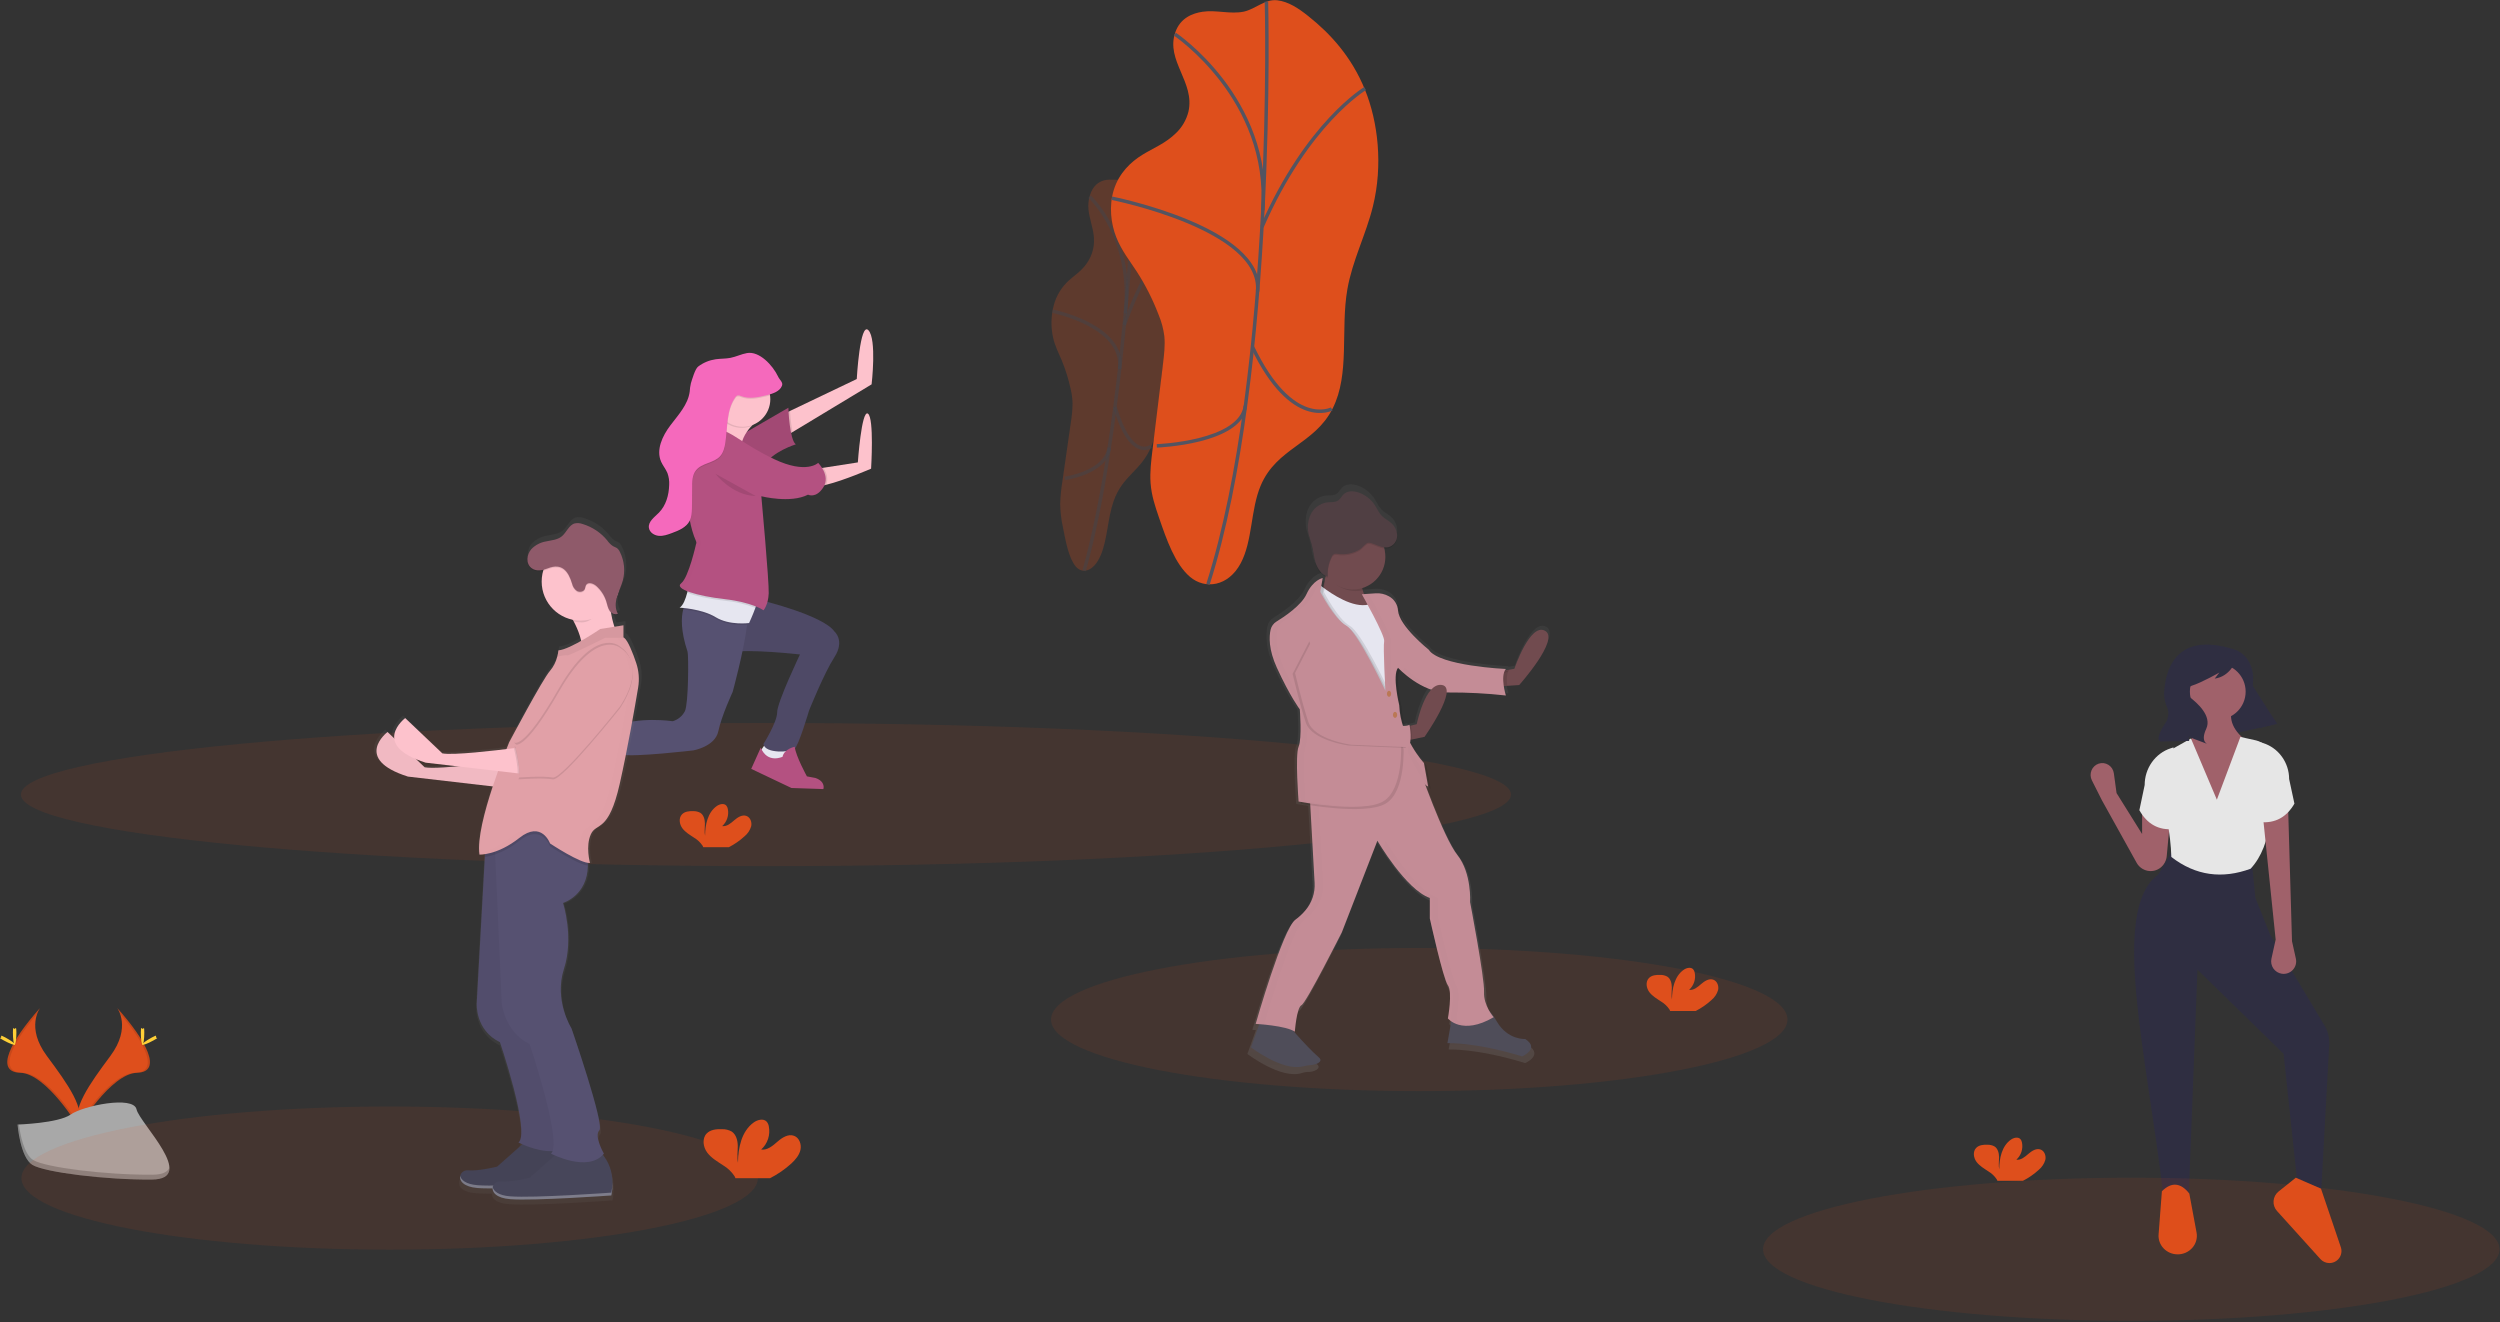 <svg width="1435" height="759" viewBox="0 0 1435 759" fill="none" xmlns="http://www.w3.org/2000/svg">
<rect x="0" y="0" width="1435" height="759" fill="#333333" stroke="none"/>
<path d="M1307 415.488L1264.82 425L1247 391.877L1283.07 378L1307 415.488Z" fill="#2F2E41"/>
<path d="M1206.47 459.304L1200.74 447.925C1200.29 447.046 1200.04 446.08 1200.01 445.093C1199.97 444.107 1200.14 443.123 1200.51 442.211C1200.88 441.299 1201.44 440.479 1202.16 439.809C1202.87 439.139 1203.72 438.635 1204.64 438.331V438.331C1205.57 438.025 1206.56 437.929 1207.53 438.052C1208.5 438.174 1209.44 438.512 1210.27 439.04C1211.1 439.568 1211.8 440.275 1212.34 441.11C1212.87 441.946 1213.21 442.889 1213.35 443.875L1214.91 455.241L1229.57 478.714V464.721L1246 466.526L1243.7 491.465C1243.58 492.715 1243.22 493.93 1242.64 495.037C1242.06 496.143 1241.26 497.12 1240.3 497.91V497.91C1239.25 498.769 1238.03 499.386 1236.73 499.718C1235.42 500.05 1234.06 500.089 1232.74 499.833C1231.42 499.576 1230.17 499.03 1229.07 498.232C1227.98 497.434 1227.07 496.404 1226.41 495.213L1206.47 459.304Z" fill="#A0616A"/>
<path d="M1332.35 684.105L1319.32 685L1310.78 604.9L1261.34 556.571L1256.39 685H1241.56C1232.51 606.145 1210.82 522.217 1238.86 501.977L1246.5 489L1292.8 497.502L1294.6 515.402L1302.91 536.194L1334.22 588.571C1336.23 591.923 1337.18 595.792 1336.97 599.686L1332.35 684.105Z" fill="#2F2E41"/>
<path d="M1250 720C1248.49 720 1246.99 719.698 1245.6 719.114C1244.22 718.53 1242.97 717.676 1241.94 716.604C1240.91 715.533 1240.12 714.268 1239.62 712.889C1239.12 711.51 1238.92 710.045 1239.03 708.587L1240.93 683.777C1246.57 678.198 1251.8 678.928 1256.67 685.119L1260.83 707.495C1261.11 709.025 1261.04 710.597 1260.63 712.1C1260.22 713.602 1259.47 714.999 1258.44 716.191C1257.4 717.384 1256.11 718.343 1254.66 719.001C1253.2 719.659 1251.61 720 1250 720V720Z" fill="#DE4F1C"/>
<path d="M1337.08 725C1336.11 725 1335.14 724.797 1334.26 724.403C1333.37 724.009 1332.58 723.434 1331.93 722.715L1306.99 695.096C1306.28 694.316 1305.75 693.401 1305.41 692.408C1305.07 691.414 1304.94 690.363 1305.03 689.318C1305.11 688.273 1305.41 687.256 1305.9 686.329C1306.39 685.403 1307.07 684.586 1307.89 683.928L1317.79 676L1332.25 682.294L1343.64 715.916C1343.99 716.952 1344.09 718.056 1343.92 719.137C1343.76 720.217 1343.34 721.244 1342.7 722.132C1342.06 723.019 1341.21 723.742 1340.24 724.241C1339.26 724.74 1338.18 725 1337.08 725V725Z" fill="#DE4F1C"/>
<path d="M1273 413C1281.84 413 1289 405.837 1289 397C1289 388.163 1281.84 381 1273 381C1264.16 381 1257 388.163 1257 397C1257 405.837 1264.16 413 1273 413Z" fill="#A0616A"/>
<path d="M1282.38 467H1261.72L1257 425.468C1262.03 418.305 1263.67 410.822 1261.72 403H1282.38C1279.2 410.024 1279.74 417.057 1288 424.106L1282.38 467Z" fill="#A0616A"/>
<path d="M1291.85 498.654C1275.62 504.609 1260.4 502.768 1246.35 491.899C1246.01 478.886 1242.83 462.739 1238.38 445.191C1237.71 442.56 1237.93 439.783 1239 437.288C1240.07 434.793 1241.93 432.719 1244.3 431.388L1257.61 423.901L1272.48 459.026L1285.99 423L1294.98 424.996C1297.1 425.47 1299.02 426.607 1300.45 428.243C1301.88 429.879 1302.75 431.928 1302.94 434.092C1305.29 460.811 1304.59 484.902 1291.85 498.654Z" fill="#E6E6E6"/>
<path d="M1248 475.87C1238.93 476.78 1232.41 472.894 1228 465.054L1231.04 450.608C1231.04 445.909 1232.49 441.332 1235.17 437.542C1237.85 433.751 1241.62 430.945 1245.95 429.53L1247.57 429L1248 475.87Z" fill="#E6E6E6"/>
<path d="M1315.61 540.26L1317.83 550.255C1318.08 551.394 1318.05 552.577 1317.75 553.702C1317.44 554.828 1316.87 555.862 1316.07 556.715C1315.28 557.568 1314.28 558.215 1313.18 558.599C1312.08 558.983 1310.91 559.094 1309.75 558.92V558.92C1308.78 558.774 1307.85 558.429 1307.01 557.907C1306.18 557.384 1305.46 556.695 1304.9 555.883C1304.34 555.071 1303.96 554.152 1303.77 553.185C1303.58 552.217 1303.59 551.222 1303.81 550.259L1306.23 539.313L1299 469.289L1313.36 463L1315.61 540.26Z" fill="#A0616A"/>
<path d="M1297 471.873C1306.07 472.763 1312.59 468.96 1317 461.287L1313.96 447.149C1313.96 442.549 1312.51 438.07 1309.83 434.36C1307.15 430.65 1303.38 427.903 1299.05 426.518L1297.43 426L1297 471.873Z" fill="#E6E6E6"/>
<path d="M1281.52 372.496C1281.52 372.496 1290.85 374.234 1293.01 385.758C1293.34 387.701 1293.4 389.682 1293.19 391.642C1292.97 393.86 1293.29 398.545 1298.15 404.061C1301.32 407.639 1304.28 411.4 1307 415.324V415.324L1297.25 417.894L1292.9 401.898C1290.79 394.143 1287.54 386.738 1283.25 379.922L1283.16 379.779C1283.16 379.779 1279.92 388.347 1271.24 389.522L1273.92 386.033C1273.92 386.033 1263.78 391.841 1258.03 393.615C1257.38 393.818 1256.79 394.194 1256.33 394.702C1255.88 395.211 1255.57 395.834 1255.44 396.503C1255.32 397.172 1255.38 397.862 1255.62 398.499C1255.86 399.136 1256.27 399.696 1256.81 400.118C1256.85 400.15 1256.9 400.182 1256.94 400.214C1261.16 403.394 1269.79 410.981 1266.38 418.322C1262.97 425.662 1266.95 427 1266.95 427L1259.62 424.239L1256.27 422.817L1256.61 425.273L1240.24 425.613C1240.24 425.613 1235.82 425.586 1243.67 413.891C1243.67 413.891 1245.57 409.506 1244.01 406.156C1242.76 403.619 1242.14 400.824 1242.2 398.002C1242.69 386.212 1247.71 362.225 1281.52 372.496Z" fill="#2F2E41"/>
<g clip-path="url(#clip0)">
<path opacity="0.1" d="M814.66 626.3C931.391 626.3 1026.02 607.908 1026.02 585.22C1026.02 562.532 931.391 544.14 814.66 544.14C697.929 544.14 603.3 562.532 603.3 585.22C603.3 607.908 697.929 626.3 814.66 626.3Z" fill="#DE4F1C"/>
<g opacity="0.5">
<path opacity="0.5" d="M633.62 103.56C630.77 104.37 627.28 106.48 625.56 112.25C622.19 123.56 630.02 131.25 627.44 143.04C626.724 146.168 625.361 149.111 623.44 151.68C620.29 155.95 616.87 157.97 613.55 160.96C609.339 164.78 606.321 169.735 604.86 175.23C603.259 181.295 603.125 187.653 604.47 193.78C605.65 198.9 607.66 202.63 609.42 206.78C611.608 212.073 613.318 217.552 614.53 223.15C615.195 225.876 615.57 228.665 615.65 231.47C615.6 235.197 615.266 238.914 614.65 242.59L609.86 276.01C609.132 280.38 608.695 284.793 608.55 289.22C608.613 293.657 609.125 298.076 610.08 302.41C611.76 311.25 613.57 320.41 617.42 325.09C621.27 329.77 627.83 328.09 631.86 318.62C635.69 309.56 635.78 297.47 639.16 287.79C644.49 272.54 655.08 270.49 660.96 255.94C666.6 241.94 664.87 224.86 667.73 208.94C669.73 197.53 674.14 187.13 676.73 175.86C680.45 159.63 680.08 142.78 677.11 130.3C674.851 120.046 669.965 110.555 662.93 102.76C660.44 100.01 657.77 97.56 654.64 97.31C651.31 97.05 648.4 101.24 645.11 102.5C641.31 103.99 637.49 102.46 633.62 103.56Z" fill="#DE4F1C"/>
<path opacity="0.5" d="M651.65 98.16C651.65 98.16 646.01 242.5 622.29 327.61" stroke="#535461" stroke-width="2" stroke-miterlimit="10"/>
<path opacity="0.5" d="M625.42 112.93C625.42 112.93 650.77 136.01 645.96 179.93" stroke="#535461" stroke-width="2" stroke-miterlimit="10"/>
<path opacity="0.5" d="M604.15 178.61C604.15 178.61 645.76 186.98 642.67 211.87" stroke="#535461" stroke-width="2" stroke-miterlimit="10"/>
<path opacity="0.5" d="M677.18 130C677.18 130 660.34 144.74 645.34 186.49" stroke="#535461" stroke-width="2" stroke-miterlimit="10"/>
<path opacity="0.5" d="M660.73 256.18C660.73 256.18 649.24 265.18 640.02 233.67" stroke="#535461" stroke-width="2" stroke-miterlimit="10"/>
<path opacity="0.5" d="M611.15 274.59C611.15 274.59 634.58 271.53 636.74 256.86" stroke="#535461" stroke-width="2" stroke-miterlimit="10"/>
</g>
<path d="M690.26 6.75C684.46 7.61 677.48 10.3 674.61 18.59C668.98 34.85 686.09 47.16 682.15 64.15C680.974 68.826 678.499 73.073 675.01 76.4C669.01 82.31 662.15 84.89 655.65 88.9C649.15 92.91 642.4 99.22 639.35 108.9C636.42 118.21 637.69 128.49 640.74 136.17C643.79 143.85 648.4 149.58 652.52 155.9C657.527 163.679 661.712 171.957 665.01 180.6C666.673 184.54 667.79 188.688 668.33 192.93C668.86 198.13 668.19 203.72 667.52 209.19L661.57 257.93C660.78 264.41 659.98 270.99 660.43 277.23C660.94 284.42 663.07 290.7 665.17 296.83C669.69 310.05 674.53 323.83 683.06 331.11C691.59 338.39 704.97 336.83 712.18 323.29C719.04 310.4 717.78 292.61 723.63 278.76C732.85 256.93 754.53 255.16 764.96 234.44C774.96 214.56 769.37 189.13 773.39 166.03C776.27 149.48 784.07 134.68 788.07 118.39C793.84 94.92 791.07 70.07 783.45 51.39C775.83 32.71 763.78 19.39 750.85 9.16C745.37 4.81 739.56 0.88 733.05 0.16C726.13 -0.61 720.6 5.21 713.95 6.68C706.21 8.29 698.13 5.58 690.26 6.75Z" fill="#DE4F1C"/>
<path d="M726.94 0.93C726.94 0.93 732.4 212.82 693.38 335.35" stroke="#535461" stroke-width="2" stroke-miterlimit="10"/>
<path d="M674.39 19.61C674.39 19.61 729.59 56.61 724.86 120.77" stroke="#535461" stroke-width="2" stroke-miterlimit="10"/>
<path d="M638.16 113.78C638.16 113.78 725.28 131.04 721.84 167.32" stroke="#535461" stroke-width="2" stroke-miterlimit="10"/>
<path d="M783.55 50.85C783.55 50.85 750.44 70.56 724.36 130.26" stroke="#535461" stroke-width="2" stroke-miterlimit="10"/>
<path d="M764.44 234.72C764.44 234.72 741.74 246.72 718.91 199.11" stroke="#535461" stroke-width="2" stroke-miterlimit="10"/>
<path d="M664.01 255.93C664.01 255.93 712.14 254.2 714.88 232.85" stroke="#535461" stroke-width="2" stroke-miterlimit="10"/>
<path d="M67.25 578.59C67.25 578.59 75.63 589.59 63.38 606.09C51.13 622.59 41.01 636.61 45.12 646.93C45.12 646.93 63.6 616.2 78.64 615.77C93.68 615.34 83.8 597.07 67.25 578.59Z" fill="#DE4F1C"/>
<path opacity="0.1" d="M67.25 578.59C67.998 579.647 68.59 580.805 69.01 582.03C83.69 599.27 91.5 615.36 77.4 615.77C64.26 616.15 48.5 639.64 44.72 645.58C44.845 646.038 44.995 646.489 45.17 646.93C45.17 646.93 63.65 616.2 78.69 615.77C93.73 615.34 83.8 597.07 67.25 578.59Z" fill="black"/>
<path d="M82.83 592.56C82.83 596.42 82.4 599.56 81.83 599.56C81.26 599.56 80.83 596.43 80.83 592.56C80.83 588.69 81.37 590.56 81.9 590.56C82.43 590.56 82.83 588.7 82.83 592.56Z" fill="#FFD037"/>
<path d="M88.18 597.16C84.79 599.01 81.84 600.16 81.59 599.65C81.34 599.14 83.87 597.3 87.26 595.46C90.65 593.62 89.31 594.96 89.57 595.46C89.83 595.96 91.56 595.31 88.18 597.16Z" fill="#FFD037"/>
<path d="M23.01 578.59C23.01 578.59 14.63 589.59 26.88 606.09C39.13 622.59 49.23 636.6 45.14 646.92C45.14 646.92 26.66 616.19 11.62 615.76C-3.42 615.33 6.44 597.07 23.01 578.59Z" fill="#DE4F1C"/>
<path opacity="0.1" d="M23.01 578.59C22.28 579.65 21.704 580.808 21.3 582.03C6.62 599.27 -1.19 615.36 12.91 615.77C26.05 616.15 41.81 639.64 45.59 645.58C45.465 646.038 45.315 646.489 45.14 646.93C45.14 646.93 26.66 616.2 11.62 615.77C-3.42 615.34 6.44 597.07 23.01 578.59Z" fill="black"/>
<path d="M7.41 592.56C7.41 596.42 7.84 599.56 8.41 599.56C8.98 599.56 9.41 596.43 9.41 592.56C9.41 588.69 8.87 590.56 8.34 590.56C7.81 590.56 7.41 588.7 7.41 592.56Z" fill="#FFD037"/>
<path d="M2.06 597.16C5.45 599.01 8.4 600.16 8.65 599.65C8.9 599.14 6.37 597.3 2.98 595.46C-0.41 593.62 0.93 594.96 0.67 595.46C0.41 595.96 -1.32 595.31 2.06 597.16Z" fill="#FFD037"/>
<path d="M10.08 645.49C10.08 645.49 33.51 644.77 40.57 639.74C47.63 634.71 76.57 628.74 78.36 636.74C80.15 644.74 113.57 676.85 87.12 677.06C60.67 677.27 25.66 672.94 18.61 668.65C11.56 664.36 10.08 645.49 10.08 645.49Z" fill="#A8A8A8"/>
<path opacity="0.2" d="M87.59 674.28C61.14 674.49 26.13 670.16 19.08 665.87C13.71 662.6 11.57 650.87 10.86 645.46H10.08C10.08 645.46 11.56 664.36 18.61 668.65C25.66 672.94 60.67 677.28 87.12 677.06C94.76 677 97.39 674.28 97.25 670.26C96.19 672.72 93.28 674.24 87.59 674.28Z" fill="black"/>
<path d="M982.36 574.04C984.193 572.546 985.528 570.53 986.19 568.26C986.69 565.96 985.71 563.21 983.51 562.37C981.05 561.43 978.42 563.13 976.43 564.86C974.44 566.59 972.15 568.55 969.54 568.18C970.881 566.964 971.885 565.421 972.453 563.702C973.021 561.983 973.133 560.146 972.78 558.37C972.667 557.634 972.356 556.943 971.88 556.37C970.51 554.91 968.04 555.54 966.4 556.69C961.2 560.35 959.75 567.41 959.72 573.77C959.2 571.48 959.64 569.09 959.62 566.77C959.6 564.45 958.96 561.77 956.98 560.55C955.752 559.89 954.373 559.563 952.98 559.6C950.64 559.51 948.04 559.75 946.44 561.46C944.44 563.58 944.97 567.15 946.7 569.46C948.43 571.77 951.05 573.26 953.47 574.88C955.409 576.033 957.064 577.609 958.31 579.49C958.457 579.751 958.577 580.026 958.67 580.31H973.32C976.602 578.637 979.643 576.528 982.36 574.04Z" fill="#DE4F1C"/>
<path opacity="0.1" d="M439.67 497.16C675.866 497.16 867.34 478.768 867.34 456.08C867.34 433.392 675.866 415 439.67 415C203.474 415 12 433.392 12 456.08C12 478.768 203.474 497.16 439.67 497.16Z" fill="#DE4F1C"/>
<path opacity="0.1" d="M223.66 717.3C340.391 717.3 435.02 698.908 435.02 676.22C435.02 653.532 340.391 635.14 223.66 635.14C106.929 635.14 12.3 653.532 12.3 676.22C12.3 698.908 106.929 717.3 223.66 717.3Z" fill="#DE4F1C"/>
<path d="M439.72 426.41L436.37 431.28C436.37 431.28 440.02 436.15 440.37 436.76C440.72 437.37 451.02 436.46 451.02 436.46L451.93 432.81L450.41 428.55L439.72 426.41Z" fill="#E6E6F0"/>
<path d="M327.09 423.67L320.39 424.88L324.65 433.11L329.22 435.54L333.48 438.58L334.7 435.24L331.65 428.84L327.09 423.67Z" fill="#FDC2CC"/>
<path d="M436.68 344.52C436.68 344.52 472.3 353.04 478.99 362.52C478.99 362.52 485.08 367.7 478.99 377.13C472.9 386.56 464.38 407.88 464.38 407.88C464.38 407.88 458.29 428.58 455.86 430.1C453.43 431.62 439.42 432.84 438.2 427.1C438.2 427.1 446.11 414.62 446.11 408.83C446.11 403.04 459.2 375.65 459.2 375.65C459.2 375.65 429.37 372.3 419.93 374.43C410.49 376.56 424.2 341.17 436.68 344.52Z" fill="#565171"/>
<path opacity="0.1" d="M436.68 344.52C436.68 344.52 472.3 353.04 478.99 362.52C478.99 362.52 485.08 367.7 478.99 377.13C472.9 386.56 464.38 407.88 464.38 407.88C464.38 407.88 458.29 428.58 455.86 430.1C453.43 431.62 439.42 432.84 438.2 427.1C438.2 427.1 446.11 414.62 446.11 408.83C446.11 403.04 459.2 375.65 459.2 375.65C459.2 375.65 429.37 372.3 419.93 374.43C410.49 376.56 424.2 341.17 436.68 344.52Z" fill="black"/>
<path d="M429.37 352.74C429.3 354.51 429.11 356.5 428.84 358.64C426.89 374.14 420.54 397.19 420.54 397.19C420.54 397.19 414.15 410.89 412.32 419.72C410.49 428.55 398.01 430.72 398.01 430.72C398.01 430.72 363.91 434.72 356.91 433.16C349.91 431.6 338.91 437.73 333.47 436.81C328.03 435.89 324.64 423.11 324.64 423.11C334.082 423.165 343.425 421.194 352.04 417.33C366.04 410.94 386.14 413.98 386.14 413.98C387.639 413.545 389.034 412.807 390.237 411.813C391.441 410.819 392.429 409.59 393.14 408.2C395.27 403.63 395.27 375.93 394.66 374.1C390.66 362.1 390.99 354.4 392.14 349.91C392.525 347.949 393.391 346.114 394.66 344.57L429.37 352.74Z" fill="#565171"/>
<path opacity="0.1" d="M429.37 352.74C429.3 354.51 429.11 356.5 428.84 358.64C425.78 358.88 417.2 359.11 410.84 355.18C404.84 351.5 396.11 350.25 392.18 349.86C392.565 347.899 393.431 346.064 394.7 344.52L429.37 352.74Z" fill="black"/>
<path d="M433.58 348.93C432.16 352.93 429.98 357.62 429.98 357.62C429.98 357.62 418.72 359.14 410.8 354.27C402.88 349.4 390.1 348.79 390.1 348.79C392.17 347.52 393.57 343.66 394.44 340.28C394.926 338.369 395.306 336.433 395.58 334.48C395.58 334.48 433.02 342.09 434.58 343.31C435.16 343.79 434.54 346.21 433.58 348.93Z" fill="#E6E6F0"/>
<path d="M500.3 220.62L454.89 248.03L450.38 250.75V237.36L453.51 235.86L491.78 217.57C491.78 217.57 493.61 184.39 498.48 189.57C503.35 194.75 500.3 220.62 500.3 220.62Z" fill="#FDC2CC"/>
<path opacity="0.1" d="M454.89 248.03L450.38 250.75V237.36L453.51 235.86C453.717 239.941 454.178 244.006 454.89 248.03Z" fill="black"/>
<path d="M419.94 252.93L452.51 234.06C452.51 234.06 453.12 252.33 456.77 255.06C456.77 255.06 443.38 259.06 438.2 267.54L419.94 252.93Z" fill="#B45181"/>
<path opacity="0.1" d="M419.94 252.93L452.51 234.06C452.51 234.06 453.12 252.33 456.77 255.06C456.77 255.06 443.38 259.06 438.2 267.54L419.94 252.93Z" fill="black"/>
<path d="M500.01 269.02C500.01 269.02 484.52 275.77 474.26 278.25C471.951 278.946 469.537 279.224 467.13 279.07C460.13 277.85 468.96 269.07 468.96 269.07L472.64 268.5L492.4 265.42C492.4 265.42 494.53 234.98 498.18 237.42C501.83 239.86 500.01 269.02 500.01 269.02Z" fill="#FDC2CC"/>
<path d="M434.55 241.62C434.55 241.62 421.46 251.36 426.33 263.54C431.2 275.72 401.06 256.23 401.06 256.23C401.06 256.23 410.8 241.62 412.93 230.66C415.06 219.7 434.55 241.62 434.55 241.62Z" fill="#FDC2CC"/>
<path opacity="0.1" d="M433.58 348.93C427.918 346.798 422.001 345.419 415.98 344.83C407.18 343.83 399.12 342.14 394.45 340.28C394.936 338.369 395.316 336.433 395.59 334.48C395.59 334.48 433.03 342.09 434.59 343.31C435.16 343.79 434.54 346.21 433.58 348.93Z" fill="black"/>
<path opacity="0.1" d="M474.25 278.25C471.941 278.946 469.527 279.224 467.12 279.07C460.12 277.85 468.95 269.07 468.95 269.07L472.63 268.5C474.17 270.87 475.74 274.57 474.25 278.25Z" fill="black"/>
<path d="M413.24 247.1C413.24 247.1 401.37 246.8 397.11 251.67C392.85 256.54 393.76 269.67 393.76 269.67C393.76 269.67 392.87 295.96 399.54 310.67C399.76 311.145 399.785 311.687 399.61 312.18C399.54 312.36 399.54 312.25 399.54 312.25C399.54 312.25 395.28 331.43 391.02 334.78C386.76 338.13 400.15 342.09 416.02 343.91C431.89 345.73 438.24 350.3 438.24 350.3C438.24 350.3 440.98 347.3 441.24 340.56C441.5 333.82 437.01 284.85 437.01 284.85C437.01 284.85 453.75 289.11 463.8 283.94C463.8 283.94 468.37 286.38 472.63 279.68C476.89 272.98 469.63 265.68 469.63 265.68C469.63 265.68 462.93 272.38 444.36 263.55C425.79 254.72 419.01 246.8 413.24 247.1Z" fill="#B45181"/>
<path d="M322.22 424.28H318.57V429.46L322.22 437.68C322.22 437.68 327.09 438.59 327.4 438.59C327.71 438.59 331.66 437.68 331.66 437.68L332.88 435.55C332.88 435.55 319.48 430.36 322.22 424.28Z" fill="#E6E6F0"/>
<path d="M436.68 429.15L431.2 441.33L454.34 452.33L472.61 452.94C472.61 452.94 474.13 448.68 468.04 446.55L463.17 445.64C463.17 445.64 456.78 434.07 456.17 428.64C456.17 428.64 450.08 429.86 449.17 434.42C449.16 434.32 440.64 438.58 436.68 429.15Z" fill="#B45181"/>
<path d="M319.48 423.06L317.62 424.58L309.44 431.28L328.31 456.28C328.31 456.28 338.96 460.85 343.84 456.28C343.84 456.28 346.84 453.28 340.19 450.8C340.19 450.8 335.01 451.71 335.01 446.54C335.01 441.37 336.23 435.89 338.01 434.67C338.01 434.67 333.44 433.15 332.23 434.37C331.299 435.396 330.481 436.519 329.79 437.72C329.79 437.72 318.87 433.41 319.48 423.06Z" fill="#B45181"/>
<path opacity="0.1" d="M412.33 231.27C412.021 232.814 411.613 234.337 411.11 235.83C412.691 239.634 415.693 242.671 419.478 244.298C423.263 245.924 427.532 246.011 431.38 244.54C432.183 243.712 433.041 242.94 433.95 242.23C433.95 242.23 414.46 220.31 412.33 231.27Z" fill="black"/>
<path opacity="0.1" d="M410.65 271.93C410.65 271.93 420.09 284.41 433.79 284.72Z" fill="black"/>
<g opacity="0.1">
<path opacity="0.1" d="M467.07 284.15C466.878 284.096 466.69 284.026 466.51 283.94C466.217 284.093 465.917 284.237 465.61 284.37C466.104 284.36 466.595 284.286 467.07 284.15Z" fill="black"/>
<path opacity="0.1" d="M470.31 266.93C469.979 266.505 469.625 266.097 469.25 265.71C469.25 265.71 467.25 267.71 462.31 268.09C465.031 268.36 467.777 267.962 470.31 266.93V266.93Z" fill="black"/>
<path opacity="0.1" d="M439.72 284.85L439.78 285.5C443.796 286.244 447.877 286.579 451.96 286.5C447.836 286.35 443.737 285.797 439.72 284.85V284.85Z" fill="black"/>
<path opacity="0.1" d="M418.72 343.93C402.89 342.1 389.5 338.15 393.72 334.8C397.94 331.45 402.24 312.27 402.24 312.27C402.24 312.27 402.24 312.38 402.31 312.2C402.485 311.707 402.46 311.165 402.24 310.69C395.57 295.94 396.46 269.69 396.46 269.69C396.46 269.69 395.55 256.6 399.81 251.69C402.98 248.06 410.37 247.31 413.94 247.16C413.607 247.134 413.273 247.134 412.94 247.16C412.94 247.16 401.07 246.86 396.81 251.73C392.55 256.6 393.46 269.73 393.46 269.73C393.46 269.73 392.57 296.02 399.24 310.73C399.46 311.205 399.485 311.747 399.31 312.24C399.24 312.42 399.24 312.31 399.24 312.31C399.24 312.31 395.01 331.43 390.71 334.78C386.41 338.13 399.84 342.09 415.71 343.91C431.58 345.73 437.93 350.3 437.93 350.3C438.249 349.918 438.53 349.506 438.77 349.07C435.68 347.58 429.32 345.13 418.72 343.93Z" fill="black"/>
</g>
<path d="M426.33 244.97C435.073 244.97 442.16 237.883 442.16 229.14C442.16 220.397 435.073 213.31 426.33 213.31C417.587 213.31 410.5 220.397 410.5 229.14C410.5 237.883 417.587 244.97 426.33 244.97Z" fill="#FDC2CC"/>
<path opacity="0.1" d="M448.86 222.06C447.55 225.34 443.64 226.58 440.21 227.43C435.31 228.63 430.03 229.81 425.34 227.95C424.732 227.609 424.031 227.472 423.34 227.56C422.783 227.783 422.318 228.189 422.02 228.71C416.85 236.07 417.69 245.88 416.35 254.78C415.93 257.55 415.22 260.41 413.35 262.48C409.71 266.48 402.84 266.33 399.49 270.58C397.28 273.38 397.26 277.27 397.28 280.84C397.28 284.647 397.247 288.457 397.18 292.27C397.12 294.77 397 297.36 395.87 299.58C393.95 303.34 389.67 305.13 385.72 306.58C383.26 307.5 380.72 308.43 378.08 308.18C375.44 307.93 372.8 306.18 372.46 303.54C371.99 299.96 375.68 297.46 378.22 294.88C382.28 290.77 383.95 284.79 384.1 279.01C384.243 276.676 383.902 274.337 383.1 272.14C382.17 269.87 380.51 267.96 379.51 265.72C376.43 258.82 380.23 250.84 384.78 244.8C389.33 238.76 394.92 232.87 395.89 225.38C395.975 223.759 396.206 222.149 396.58 220.57C397.28 218.39 398.94 212.37 400.77 210.99C403.7 208.783 407.139 207.352 410.77 206.83C413.58 206.42 416.45 206.57 419.24 206.03C422.5 205.4 425.53 203.85 428.79 203.27C435.84 202.02 443.49 210.21 446.58 216.67C447.43 218.65 449.66 220.05 448.86 222.06Z" fill="black"/>
<path d="M448.86 221.45C447.55 224.73 443.64 225.97 440.21 226.82C435.31 228.02 430.03 229.2 425.34 227.34C424.732 226.999 424.031 226.862 423.34 226.95C422.783 227.173 422.318 227.579 422.02 228.1C416.85 235.46 417.69 245.27 416.35 254.17C415.93 256.94 415.22 259.8 413.35 261.87C409.71 265.87 402.84 265.72 399.49 269.97C397.28 272.77 397.26 276.66 397.28 280.23C397.28 284.037 397.247 287.847 397.18 291.66C397.12 294.16 397 296.75 395.87 298.97C393.95 302.73 389.67 304.52 385.72 305.97C383.26 306.89 380.72 307.82 378.08 307.57C375.44 307.32 372.8 305.57 372.46 302.93C371.99 299.35 375.68 296.85 378.22 294.27C382.28 290.16 383.95 284.18 384.1 278.4C384.243 276.066 383.902 273.727 383.1 271.53C382.17 269.26 380.51 267.35 379.51 265.11C376.43 258.21 380.23 250.23 384.78 244.19C389.33 238.15 394.92 232.26 395.89 224.77C395.975 223.149 396.206 221.539 396.58 219.96C397.28 217.78 398.94 211.76 400.77 210.38C403.7 208.173 407.139 206.742 410.77 206.22C413.58 205.81 416.45 205.96 419.24 205.42C422.5 204.79 425.53 203.24 428.79 202.66C435.84 201.41 443.49 209.6 446.58 216.06C447.43 218.04 449.66 219.44 448.86 221.45Z" fill="#F569BC"/>
<path d="M877.2 599.978C877.2 599.978 866.93 600.698 860.59 589.698C859.351 587.483 857.886 585.402 856.22 583.488C854.173 580.131 853.11 576.268 853.15 572.338C853.5 564.188 845 519.548 845 519.548C845 519.548 846.06 502.547 837.56 491.917C831.96 484.917 823.91 464.918 819.06 451.998C819.385 452.288 819.777 452.494 820.2 452.598L820 451.488H820.2L817.69 437.698C814.036 433.497 810.955 428.829 808.53 423.818L809.1 423.698L816.62 422.118C816.62 422.118 828.84 404.748 829.62 396.208H830.62H832.03C843.341 396.146 854.647 396.737 865.89 397.978V397.978C865.89 397.928 865.81 397.708 865.71 397.358C865.234 395.639 864.867 393.892 864.61 392.128H865.31L872.31 391.668C872.31 391.668 896.4 364.748 887.54 359.788C878.68 354.828 869.47 382.108 869.47 382.108L866.47 382.648L865.66 382.798C865.74 382.678 865.82 382.568 865.91 382.458C866 382.348 826.59 380.698 820.52 371.118C820.52 371.118 803.16 357.298 802.45 348.118C802.322 346.213 801.672 344.381 800.572 342.821C799.471 341.262 797.962 340.036 796.21 339.278C794.065 338.254 791.69 337.809 789.32 337.988L781.19 338.548L781.76 339.548H781.53C781.02 338.379 780.592 337.176 780.25 335.948H780.42C780.36 335.698 780.31 335.448 780.26 335.198C782.752 334.61 785.1 333.528 787.166 332.017C789.232 330.505 790.973 328.594 792.287 326.397C793.601 324.2 794.461 321.762 794.815 319.226C795.169 316.691 795.011 314.111 794.35 311.638C795.145 311.74 795.952 311.716 796.74 311.568C799.74 310.958 801.85 307.918 801.93 304.878C801.93 304.678 801.93 304.478 801.93 304.288C801.93 304.288 801.93 304.208 801.93 304.168C801.9 302.64 801.53 301.138 800.847 299.772C800.163 298.405 799.184 297.208 797.98 296.268C796.36 294.918 794.42 293.958 792.98 292.458C791.23 290.668 790.27 288.268 788.91 286.158C786.632 282.667 783.253 280.038 779.31 278.688C776.38 277.688 772.78 277.588 770.53 279.688C769.37 280.778 768.7 282.358 767.4 283.278C765.53 284.618 762.99 284.218 760.7 284.488C758.626 284.807 756.663 285.631 754.984 286.889C753.304 288.146 751.96 289.798 751.07 291.698C749.947 294.077 749.406 296.688 749.49 299.318C749.465 301.121 749.68 302.92 750.13 304.668C750.57 306.408 751.22 308.088 751.7 309.828C752.7 313.428 752.93 317.218 754.08 320.768C754.853 323.402 756.395 325.746 758.51 327.498L758.17 328.958C757.95 328.958 752.43 330.188 748.62 338.518C745.62 345.088 735.41 351.868 730.92 354.608C730.083 355.12 729.356 355.794 728.782 356.591C728.209 357.388 727.8 358.291 727.58 359.248C727.149 361.18 726.957 363.158 727.01 365.138C726.93 369.408 727.82 375.318 731.25 382.808C739.04 399.808 744.71 407.248 744.71 407.248C744.71 407.248 745.14 412.458 745.17 417.948C745.17 422.038 744.87 426.108 744 428.148C743.26 429.868 743 434.258 743.06 439.278C743.06 448.898 744 461.448 744 461.448C744 461.448 746.71 461.968 750.9 462.578L753.51 508.498C753.838 514.059 752.052 519.538 748.51 523.838C746.679 526.099 744.565 528.115 742.22 529.838C734.78 535.148 718.84 591.128 718.84 591.128C718.84 591.128 719.62 591.128 720.9 591.278L716 604.948C716 604.948 735.58 619.948 747.49 615.848C748.78 615.427 750.134 615.238 751.49 615.288C753.84 615.288 758.87 613.428 756.07 610.978C750.663 605.998 745.564 600.695 740.8 595.098C741.183 595.285 741.551 595.502 741.9 595.748V595.638L742.07 595.748C742.07 595.748 742.07 595.198 742.2 594.298L742.03 594.238C742.39 590.558 743.53 581.238 745.79 580.158C748.62 578.738 769.53 537.288 769.53 537.288L790.43 483.438C790.43 483.438 807.08 512.138 821.25 517.088V529.088C821.25 529.088 829.04 564.518 831.88 568.408C834.72 572.298 831.88 587.888 831.88 587.888C832.44 588.529 833.082 589.094 833.79 589.568L831.52 602.408C831.52 602.408 847.82 601.698 875.45 610.198C875.43 610.248 886.06 605.648 877.2 599.978ZM812.02 414.698L808.57 415.558L807.89 415.728C807.82 415.298 807.77 415.048 807.77 415.048C806.978 415.405 806.127 415.612 805.26 415.658C804.037 411.784 803.331 407.766 803.16 403.708C801.999 398.85 801.293 393.896 801.05 388.908C801.05 386.328 801.48 384.078 802.45 382.808L803.6 382.898L804.4 383.658L804.46 383.708L804.87 384.078L805.3 384.458L805.37 384.518L805.83 384.928L805.91 384.998L806.38 385.398L806.91 385.838L807.03 385.938L807.59 386.388L808.14 386.828L808.27 386.928L808.88 387.388L809.01 387.478L809.59 387.908L809.69 387.978L810.35 388.448L810.51 388.558L811.21 389.038H811.27L811.95 389.488L812.11 389.598L812.84 390.068L813 390.168L813.68 390.588L813.81 390.668L814.59 391.128L814.78 391.238L815.59 391.688H815.65L816.44 392.108L816.63 392.208L817.47 392.628L817.64 392.708L818.42 393.068L818.57 393.138L819.45 393.518L819.66 393.608L820.57 393.978C814.92 400.198 812.02 414.698 812.02 414.698Z" fill="url(#paint0_linear)"/>
<path d="M724.64 582.858L718.07 601.188C718.07 601.188 736.07 614.988 747.77 612.128C749.533 611.689 751.329 611.398 753.14 611.258C755.56 611.078 759.73 609.308 757.14 607.068C748.84 599.808 737.77 586.318 737.77 586.318L724.64 582.858Z" fill="#4F4D59"/>
<path d="M833.93 581.128L830.82 598.768C830.82 598.768 846.73 598.078 873.71 606.378C873.71 606.378 884.09 601.878 875.44 596.378C875.44 596.378 865.44 597.068 859.19 586.378C852.94 575.688 849.19 577.038 849.19 577.038L833.93 581.128Z" fill="#4F4D59"/>
<path d="M751.59 453.168L754.59 506.848C754.919 512.567 753.023 518.193 749.3 522.548C747.618 524.547 745.7 526.337 743.59 527.878C736.33 533.068 720.76 587.708 720.76 587.708C720.76 587.708 738.4 588.708 743.24 592.208C743.24 592.208 744.24 578.378 747.04 576.988C749.84 575.598 770.21 535.138 770.21 535.138L790.62 482.568C790.62 482.568 806.87 510.568 820.71 515.428V527.188C820.71 527.188 828.32 561.778 831.09 565.578C833.86 569.378 831.09 584.578 831.09 584.578C831.09 584.578 839.09 594.578 857.37 583.888C857.37 583.888 851.49 577.318 851.84 569.358C852.19 561.398 843.84 517.828 843.84 517.828C843.84 517.828 844.84 501.228 836.58 490.828C828.32 480.428 814.59 440.698 814.59 440.698L805.07 420.218L751.59 453.168Z" fill="#C48C96"/>
<g opacity="0.1">
<path opacity="0.1" d="M725.54 587.93C725.54 587.93 741.1 533.29 748.37 528.1C750.6 526.465 752.616 524.557 754.37 522.42C757.919 518.124 759.706 512.642 759.37 507.08L756.32 453.39L807.32 421.95L806.63 420.46L753.21 453.4L756.26 507.09C756.596 512.652 754.809 518.134 751.26 522.43C749.506 524.567 747.49 526.475 745.26 528.11C738.01 533.29 722.43 587.93 722.43 587.93C722.43 587.93 740.07 588.93 744.91 592.43C744.91 592.43 744.91 591.89 745.04 591.02C738.23 588.68 725.54 587.93 725.54 587.93Z" fill="black"/>
<path opacity="0.1" d="M835.87 584.82C835.87 584.82 838.64 569.6 835.87 565.82C833.1 562.04 825.49 527.43 825.49 527.43V515.65C811.66 510.81 795.4 482.79 795.4 482.79L794.2 485.93C798.89 493.37 811.4 511.83 822.39 515.67V527.43C822.39 527.43 830 562.02 832.77 565.82C835.54 569.62 832.77 584.82 832.77 584.82C832.77 584.82 836.63 589.68 845.15 589.02C838.78 588.49 835.87 584.82 835.87 584.82Z" fill="black"/>
</g>
<path d="M872.01 393.22L865.22 393.67L861.64 393.91V385.26L866.34 384.41L869.25 383.88C869.25 383.88 878.25 357.25 886.89 362.09C895.53 366.93 872.01 393.22 872.01 393.22Z" fill="#714B4F"/>
<path d="M763.07 321.93C763.07 321.93 758.57 339.22 757.19 349.93C755.81 360.64 789.35 352.01 789.35 352.01C789.35 352.01 776.55 336.45 783.82 328.15L763.07 321.93Z" fill="#714B4F"/>
<path d="M797.96 393.698L798.65 400.268L787.93 399.578L777.21 390.238L766.49 360.138L759.59 349.408L754.4 342.838L756.48 334.838C756.48 334.838 757.43 335.668 759.03 336.888C764.3 340.888 776.65 349.298 785.68 346.978C786.097 346.872 786.508 346.742 786.91 346.588L800.4 369.758L797.96 393.698Z" fill="#E6E6F0"/>
<path opacity="0.1" d="M760.65 333.04C760.65 333.04 755.12 334.04 751.31 342.38C748.39 348.76 738.51 355.38 734.1 358.05C733.259 358.564 732.529 359.241 731.953 360.041C731.378 360.841 730.969 361.749 730.75 362.71C729.86 366.65 729.52 374 734.36 384.57C741.97 401.17 747.5 408.43 747.5 408.43C747.5 408.43 748.88 425.03 746.81 429.87C744.74 434.71 746.81 461.34 746.81 461.34C746.81 461.34 783.12 468.26 795.23 461.34C807.34 454.42 805.61 427.79 805.61 427.79C805.61 427.79 817.02 452 821.17 452.69L818.75 439.2C818.75 439.2 805.26 424.67 804.57 406C804.57 406 800.42 389.05 803.88 384.56C803.88 384.56 862.33 389.4 865.79 385.25C865.79 385.25 827.4 383.52 821.52 374.18C821.52 374.18 804.57 360.69 803.88 351.7C803.779 350.012 803.25 348.378 802.342 346.952C801.434 345.526 800.177 344.355 798.69 343.55C796.338 342.212 793.638 341.609 790.94 341.82L783.13 342.36C783.13 342.36 796.62 366.22 795.93 369.36C795.24 372.5 796.62 397.72 796.62 397.72C796.62 397.72 781.01 364.17 774.14 360.37C767.27 356.57 759.26 340.93 759.26 340.93L760.64 333.03" fill="black"/>
<path opacity="0.1" d="M799.38 393.93L800.07 400.5L789.35 399.81L778.63 390.47L767.91 360.37L761.01 349.64L755.82 343.07L757.9 335.07C757.9 335.07 758.85 335.9 760.45 337.12L759.97 339.85C759.97 339.85 767.97 355.47 774.84 359.28C781.71 363.09 797.32 396.63 797.32 396.63C797.32 396.63 795.94 371.38 796.63 368.27C797.1 366.16 791.04 354.5 787.1 347.21C787.517 347.105 787.928 346.975 788.33 346.82L801.82 369.99L799.38 393.93Z" fill="black"/>
<path opacity="0.1" d="M865.22 393.67L861.64 393.91V385.26L866.34 384.41C864.7 386.58 864.76 390.42 865.22 393.67Z" fill="black"/>
<path d="M759.23 331.778C759.23 331.778 753.7 332.778 749.89 341.118C746.97 347.498 737.09 354.118 732.68 356.788C731.839 357.301 731.109 357.978 730.534 358.779C729.958 359.579 729.549 360.486 729.33 361.448C728.44 365.388 728.1 372.738 732.94 383.308C740.55 399.908 746.08 407.168 746.08 407.168C746.08 407.168 747.46 423.768 745.39 428.608C743.32 433.448 745.39 460.078 745.39 460.078C745.39 460.078 781.7 466.998 793.81 460.078C805.92 453.158 804.19 426.528 804.19 426.528C804.19 426.528 815.59 450.698 819.75 451.438L817.33 437.948C817.33 437.948 803.84 423.418 803.15 404.748C803.15 404.748 799 387.798 802.46 383.308C802.46 383.308 815.95 397.838 831.17 397.488C842.261 397.421 853.346 397.998 864.37 399.218C864.37 399.218 860.91 388.148 864.37 383.998C864.37 383.998 825.98 382.268 820.1 372.928C820.1 372.928 803.15 359.438 802.46 350.448C802.359 348.76 801.83 347.126 800.922 345.7C800.014 344.273 798.757 343.103 797.27 342.298C794.918 340.959 792.218 340.357 789.52 340.568L781.71 341.108C781.71 341.108 795.2 364.968 794.51 368.108C793.82 371.248 795.2 396.468 795.2 396.468C795.2 396.468 779.59 362.898 772.72 359.098C765.85 355.298 757.84 339.698 757.84 339.698L759.22 331.798" fill="#C48C96"/>
<path opacity="0.1" d="M751.59 368.088C751.59 368.088 759.89 396.088 764.73 399.558C769.57 403.028 798.97 420.658 807.62 416.508C807.62 416.508 809.7 426.888 806.62 429.308C806.62 429.308 774.37 428.048 774.11 427.928C774.11 427.928 753.01 425.158 749.55 414.788C746.09 404.418 741.94 386.788 741.94 386.788L751.59 368.088Z" fill="black"/>
<path d="M797.31 399.97C797.978 399.97 798.52 399.195 798.52 398.24C798.52 397.285 797.978 396.51 797.31 396.51C796.642 396.51 796.1 397.285 796.1 398.24C796.1 399.195 796.642 399.97 797.31 399.97Z" fill="#BA7855"/>
<path d="M800.76 412.07C801.428 412.07 801.97 411.295 801.97 410.34C801.97 409.385 801.428 408.61 800.76 408.61C800.092 408.61 799.55 409.385 799.55 410.34C799.55 411.295 800.092 412.07 800.76 412.07Z" fill="#BA7855"/>
<g opacity="0.1">
<path opacity="0.1" d="M749.24 459.93C749.24 459.93 747.16 433.3 749.24 428.46C751.32 423.62 749.93 407.02 749.93 407.02C749.93 407.02 744.4 399.76 736.79 383.16C731.94 372.59 732.29 365.24 733.18 361.3C733.399 360.339 733.808 359.431 734.383 358.631C734.959 357.831 735.689 357.154 736.53 356.64C740.94 353.94 750.81 347.35 753.74 340.97C755.89 336.29 758.58 333.92 760.52 332.74L760.65 331.98C760.65 331.98 755.12 332.98 751.31 341.32C748.39 347.7 738.51 354.32 734.1 356.99C733.259 357.504 732.529 358.181 731.953 358.981C731.378 359.781 730.969 360.689 730.75 361.65C729.86 365.59 729.52 372.94 734.36 383.51C741.97 400.11 747.5 407.37 747.5 407.37C747.5 407.37 748.88 423.97 746.81 428.81C744.74 433.65 746.81 460.28 746.81 460.28C746.81 460.28 772.75 465.22 788.09 462.57C772.6 464.42 749.24 459.93 749.24 459.93Z" fill="black"/>
<path opacity="0.1" d="M795.92 368.32C795.45 370.45 795.92 382.98 796.31 390.66C797.98 394.07 799.03 396.34 799.03 396.34C799.03 396.34 797.65 371.09 798.34 367.98C799 364.98 786.85 343.32 785.64 341.18L783.12 341.35C783.12 341.35 796.62 365.21 795.92 368.32Z" fill="black"/>
<path opacity="0.1" d="M835.01 397.37C819.79 397.72 806.3 383.19 806.3 383.19C805.895 383.753 805.6 384.388 805.43 385.06C809.43 388.78 820.43 397.99 832.59 397.71C843.681 397.643 854.766 398.221 865.79 399.44C865.79 399.44 865.72 399.21 865.61 398.82C855.445 397.769 845.229 397.285 835.01 397.37Z" fill="black"/>
<path opacity="0.1" d="M808.01 426.42C808.01 426.42 808.15 428.58 808.07 431.82C811.67 438.96 818.22 451.17 821.15 451.66L820.64 448.82C815.61 442.5 808.01 426.42 808.01 426.42Z" fill="black"/>
</g>
<path d="M817.71 422.93L810.36 424.48L804.56 425.7L807.67 417.05L809.84 416.51L813.21 415.67C813.21 415.67 818.05 391.46 827.74 393.19C837.43 394.92 817.71 422.93 817.71 422.93Z" fill="#714B4F"/>
<path opacity="0.1" d="M810.37 424.51L804.57 425.73L807.68 417.08L809.85 416.54C810.331 419.168 810.505 421.842 810.37 424.51Z" fill="black"/>
<path d="M753.01 367.63C753.01 367.63 761.31 395.63 766.15 399.1C770.99 402.57 800.39 420.2 809.04 416.05C809.04 416.05 811.12 426.43 808.04 428.85C808.04 428.85 775.79 427.59 775.53 427.47C775.53 427.47 754.43 424.7 750.97 414.33C747.51 403.96 743.36 386.33 743.36 386.33L753.01 367.63Z" fill="#C48C96"/>
<path opacity="0.1" d="M763.41 322.67C763.41 322.67 762.71 325.38 761.77 329.32C763.685 332.948 766.741 335.844 770.466 337.561C774.191 339.278 778.378 339.72 782.38 338.82C781.55 335.27 781.73 331.68 784.16 328.9L763.41 322.67Z" fill="black"/>
<path d="M776.52 338.348C786.837 338.348 795.2 329.984 795.2 319.668C795.2 309.351 786.837 300.988 776.52 300.988C766.203 300.988 757.84 309.351 757.84 319.668C757.84 329.984 766.203 338.348 776.52 338.348Z" fill="#714B4F"/>
<path opacity="0.1" d="M792.74 314.528C794.093 314.905 795.51 314.994 796.9 314.788C798.339 314.398 799.612 313.55 800.525 312.371C801.438 311.193 801.942 309.748 801.96 308.258C801.934 306.767 801.574 305.301 800.908 303.967C800.242 302.633 799.286 301.464 798.11 300.548C796.53 299.228 794.64 298.298 793.19 296.828C791.48 295.078 790.54 292.738 789.19 290.678C786.966 287.271 783.669 284.705 779.82 283.388C776.96 282.388 773.45 282.308 771.25 284.388C770.12 285.458 769.46 286.988 768.2 287.898C766.37 289.198 763.89 288.818 761.66 289.078C759.64 289.385 757.726 290.184 756.086 291.404C754.447 292.625 753.133 294.23 752.26 296.078C750.554 299.845 750.228 304.094 751.34 308.078C751.77 309.778 752.41 311.418 752.87 313.078C753.87 316.598 754.07 320.288 755.19 323.758C756.31 327.228 758.62 330.628 762.12 331.668C761.844 327.773 762.614 323.875 764.35 320.378C764.636 319.613 765.2 318.984 765.93 318.618C766.553 318.458 767.207 318.458 767.83 318.618C772.216 319.266 776.691 318.361 780.48 316.058C781.81 315.258 783.88 312.498 785.29 312.228C787.11 311.918 790.84 314.108 792.74 314.528Z" fill="black"/>
<path d="M792.74 313.838C794.093 314.215 795.51 314.304 796.9 314.098C798.339 313.708 799.612 312.86 800.525 311.681C801.438 310.503 801.942 309.058 801.96 307.568C801.934 306.077 801.574 304.611 800.908 303.277C800.242 301.942 799.286 300.774 798.11 299.858C796.53 298.538 794.64 297.608 793.19 296.138C791.48 294.388 790.54 292.048 789.19 289.988C786.966 286.581 783.669 284.015 779.82 282.698C776.96 281.698 773.45 281.618 771.25 283.698C770.12 284.768 769.46 286.298 768.2 287.208C766.37 288.508 763.89 288.128 761.66 288.388C759.64 288.695 757.726 289.494 756.086 290.714C754.447 291.935 753.133 293.54 752.26 295.388C750.554 299.155 750.228 303.404 751.34 307.388C751.77 309.088 752.41 310.728 752.87 312.388C753.87 315.908 754.07 319.598 755.19 323.068C756.31 326.538 758.62 329.938 762.12 330.978C761.852 327.084 762.629 323.19 764.37 319.698C764.656 318.933 765.22 318.304 765.95 317.938C766.573 317.778 767.227 317.778 767.85 317.938C772.236 318.586 776.711 317.681 780.5 315.378C781.83 314.578 783.9 311.818 785.31 311.548C787.11 311.228 790.84 313.418 792.74 313.838Z" fill="#503F43"/>
<path d="M366.73 378.44C364.78 372.73 361.97 365.44 359.73 363.78C359.595 363.672 359.447 363.581 359.29 363.51H359.01V356.46L353.75 357.3C352.906 354.752 352.267 352.14 351.84 349.49C352.347 349.997 352.992 350.343 353.695 350.483C354.398 350.624 355.127 350.553 355.79 350.28C355.7 350.14 355.63 349.99 355.55 349.84L355.79 349.74C354.962 348.279 354.525 346.629 354.52 344.95C354.564 343.418 354.809 341.898 355.25 340.43C356.19 337.18 357.78 334.14 358.67 330.88C359.239 328.775 359.508 326.6 359.47 324.42C359.497 320.726 358.654 317.078 357.01 313.77C356.602 312.818 355.963 311.982 355.15 311.34C354.41 310.93 353.649 310.559 352.87 310.23C351.566 309.351 350.442 308.231 349.56 306.93C345.824 302.382 340.823 299.044 335.19 297.34C333.723 296.795 332.134 296.671 330.6 296.98C327.07 297.98 325.78 302.31 322.92 304.6C320.39 306.6 316.92 306.83 313.76 307.51C310.516 308.062 307.53 309.627 305.23 311.98C303.735 313.689 302.92 315.889 302.94 318.16C302.854 319.22 303.041 320.284 303.484 321.25C303.927 322.217 304.611 323.053 305.47 323.68C306.448 324.323 307.555 324.741 308.714 324.905C309.872 325.07 311.052 324.976 312.17 324.63C311.297 327.646 311.056 330.81 311.464 333.924C311.871 337.037 312.917 340.033 314.537 342.723C316.157 345.413 318.315 347.739 320.876 349.556C323.437 351.373 326.346 352.64 329.42 353.28L330.04 354.38C331.931 357.907 333.366 361.661 334.31 365.55C329.47 368.3 324.18 370.87 320.99 371.11C320.863 372.357 320.633 373.591 320.3 374.8C319.555 377.835 318.121 380.658 316.11 383.05C311.77 387.93 292.24 424.83 292.24 424.83C292.24 424.83 291.62 426.3 290.62 428.83C278.49 430.32 258.7 432.47 253.17 431.36L231.47 410.74C231.47 410.74 224.47 416.09 225.07 422.59L221.16 418.87C221.16 418.87 200.54 434.6 233.1 444.87L282.64 450.62C277.92 464.86 273.52 481.43 274.88 490.45H275.29C276.238 490.448 277.184 490.375 278.12 490.23L278.03 491.83L273.26 577.26C273.26 577.26 272.17 592.99 286.82 600.05C286.82 600.05 304.73 652.68 297.67 658.65C297.67 658.65 298.51 659.09 299.92 659.71L285.19 672.71C285.19 672.71 274.34 675.42 268.37 674.88C267.321 674.737 266.256 674.985 265.378 675.577C264.5 676.169 263.871 677.064 263.61 678.09C263.61 678.2 263.61 678.31 263.55 678.43V678.57C263.55 678.68 263.55 678.8 263.55 678.92C263.55 679.04 263.55 679.01 263.55 679.05C263.55 679.09 263.55 679.25 263.55 679.35V679.48C263.55 679.6 263.55 679.71 263.62 679.83V679.96C263.653 680.087 263.693 680.21 263.74 680.33V680.45C263.79 680.57 263.85 680.69 263.91 680.81V680.89C263.98 681.01 264.05 681.13 264.13 681.25L264.2 681.35C264.287 681.477 264.383 681.603 264.49 681.73L264.57 681.83C264.68 681.96 264.8 682.08 264.93 682.21H264.99L265.39 682.55L265.48 682.62L265.97 682.97L266.09 683.05L266.66 683.38H266.75L267.36 683.68H267.45L268.16 683.97L268.31 684.03L269.1 684.29H269.23L270.08 684.51H270.15L271.15 684.7H271.34L272.34 684.85H272.53L273.68 684.96C275.91 685.13 278.92 685.19 282.4 685.18C282.4 685.18 282.4 685.27 282.4 685.31C282.4 685.35 282.4 685.51 282.4 685.61V685.74C282.4 685.86 282.4 685.97 282.47 686.09V686.22C282.503 686.347 282.543 686.47 282.59 686.59V686.71C282.64 686.83 282.7 686.95 282.76 687.07V687.15C282.83 687.27 282.9 687.39 282.98 687.51L283.05 687.61C283.137 687.737 283.233 687.863 283.34 687.99L283.42 688.09C283.53 688.22 283.65 688.34 283.78 688.47H283.83L284.23 688.81L284.32 688.88L284.81 689.23L284.93 689.31L285.49 689.64H285.58L286.19 689.94H286.28L286.99 690.23L287.14 690.29L287.93 690.55H288.06L288.91 690.77H288.98L289.98 690.96H290.17L291.17 691.11H291.36L292.51 691.22C306.62 692.31 351.65 689.05 351.65 689.05V688.92V688.76C352.1 686.66 354.26 674.45 346.58 665.42C346.81 665.18 347.03 664.93 347.24 664.67C347.24 664.67 341.24 654.36 344.53 651.11C347.82 647.86 328.64 591.93 328.64 591.93C328.64 591.93 318.33 575.65 324.3 557.2C330.27 538.75 323.76 518.68 323.76 518.68C323.76 518.68 338.01 514.46 338.27 496.93C338.27 496.4 338.27 495.85 338.27 495.3C338.568 495.343 338.869 495.363 339.17 495.36C339.37 495.374 339.57 495.374 339.77 495.36C339.77 495.36 337.06 485.59 340.31 478.54C343.56 471.49 350.62 478 357.13 449.24C361.84 428.43 365.98 404.5 367.92 392.85C368.717 388.022 368.308 383.072 366.73 378.44V378.44ZM242.91 439.44L237.96 434.74C239.6 435.42 241.42 436.08 243.45 436.74L262.1 438.93C253.78 439.68 246.01 440.1 242.91 439.47V439.44Z" fill="url(#paint1_linear)"/>
<path d="M290.14 436.7C290.14 436.7 251.76 442.03 243.76 440.43L222.44 420.17C222.44 420.17 202.18 435.63 234.17 445.76L293.87 452.69L290.14 436.7Z" fill="#FDC2CC"/>
<path opacity="0.05" d="M290.14 436.7C290.14 436.7 251.76 442.03 243.76 440.43L222.44 420.17C222.44 420.17 202.18 435.63 234.17 445.76L293.87 452.69L290.14 436.7Z" fill="black"/>
<path d="M304.01 653.12L285.35 669.64C285.35 669.64 274.69 672.31 268.83 671.77C262.97 671.23 260.3 680.83 274.16 681.9C288.02 682.97 332.26 679.77 332.26 679.77C332.26 679.77 336.52 662.71 323.73 653.12H304.01Z" fill="#47465A"/>
<path opacity="0.05" d="M304.01 653.12L285.35 669.64C285.35 669.64 274.69 672.31 268.83 671.77C262.97 671.23 260.3 680.83 274.16 681.9C288.02 682.97 332.26 679.77 332.26 679.77C332.26 679.77 336.52 662.71 323.73 653.12H304.01Z" fill="black"/>
<path opacity="0.3" d="M332.92 672.4C332.888 674.344 332.664 676.28 332.25 678.18C332.25 678.18 288.01 681.38 274.15 680.31C267.48 679.8 264.65 677.31 264.15 674.93C263.54 677.67 265.96 681.28 274.15 681.93C288.01 683 332.25 679.8 332.25 679.8C332.771 677.369 332.996 674.885 332.92 672.4Z" fill="white"/>
<path d="M325.85 350.93C325.85 350.93 337.58 367.45 333.31 378.65C329.04 389.85 355.7 366.92 355.7 366.92C355.7 366.92 347.17 351.93 351.44 335.93L325.85 350.93Z" fill="#FDC2CC"/>
<path d="M322.65 659.52L304.01 676.04C304.01 676.04 293.35 678.71 287.49 678.17C281.63 677.63 278.96 687.23 292.82 688.3C306.68 689.37 350.92 686.17 350.92 686.17C350.92 686.17 355.18 669.11 342.39 659.52H322.65Z" fill="#47465A"/>
<path d="M328.01 655.79C325.23 659.22 321.31 660.54 317.21 660.74C307.89 661.18 297.63 655.79 297.63 655.79C304.56 649.93 286.97 598.22 286.97 598.22C272.58 591.29 273.64 575.83 273.64 575.83L278.3 491.93L279.48 470.85L294.41 461.79L306.17 470.79L317.33 479.35C318.057 482.073 318.526 484.859 318.73 487.67C320.03 507.26 304.54 511.87 304.54 511.87C304.54 511.87 310.94 531.59 305.07 549.72C299.2 567.85 309.33 583.84 309.33 583.84C309.33 583.84 328.52 639.28 325.33 642.48C322.14 645.68 328.01 655.79 328.01 655.79Z" fill="#565171"/>
<path opacity="0.05" d="M328.01 655.79C325.23 659.22 321.31 660.54 317.21 660.74C307.89 661.18 297.63 655.79 297.63 655.79C304.56 649.93 286.97 598.22 286.97 598.22C272.58 591.29 273.64 575.83 273.64 575.83L278.3 491.93L279.48 470.85L294.41 461.79L306.17 470.79L317.33 479.35C318.057 482.073 318.526 484.859 318.73 487.67C320.03 507.26 304.54 511.87 304.54 511.87C304.54 511.87 310.94 531.59 305.07 549.72C299.2 567.85 309.33 583.84 309.33 583.84C309.33 583.84 328.52 639.28 325.33 642.48C322.14 645.68 328.01 655.79 328.01 655.79Z" fill="black"/>
<path d="M346.64 662.18C337.58 673.37 316.26 662.18 316.26 662.18C316.689 661.784 317.01 661.285 317.19 660.73C321.1 650.1 304 599.28 304 599.28C289.61 592.35 288 575.83 288 575.83L284.23 490.41L283.74 479.35L306.17 470.79L313.06 468.16L336.01 485.75C336.995 489.394 337.48 493.155 337.45 496.93C337.16 514.14 323.19 518.3 323.19 518.3C323.19 518.3 329.59 538.02 323.72 556.15C317.85 574.28 328.01 590.22 328.01 590.22C328.01 590.22 347.2 645.66 344.01 648.86C340.82 652.06 346.64 662.18 346.64 662.18Z" fill="#565171"/>
<path opacity="0.1" d="M337.45 496.93C332.84 496.27 323.51 490.72 318.72 487.71C316.89 486.56 315.72 485.79 315.72 485.79C315.72 485.79 310.92 472.46 298.13 482.59C293.969 485.969 289.271 488.626 284.23 490.45C282.305 491.132 280.319 491.631 278.3 491.94L279.48 470.86L294.41 461.8L306.17 470.8L313.06 468.17L336.01 485.75C336.995 489.394 337.48 493.155 337.45 496.93V496.93Z" fill="black"/>
<path d="M366.3 394.64C364.4 406.08 360.3 429.64 355.7 450.03C349.3 478.28 342.37 471.88 339.18 478.81C335.99 485.74 338.65 495.33 338.65 495.33C333.32 495.86 315.73 484.14 315.73 484.14C315.73 484.14 310.93 470.81 298.14 480.94C285.35 491.07 275.22 490.53 275.22 490.53C272.55 472.94 292.28 426.03 292.28 426.03C292.28 426.03 311.47 389.78 315.73 385.03C317.707 382.682 319.116 379.91 319.85 376.93C320.177 375.744 320.405 374.533 320.53 373.31C327.46 372.78 344.53 361.05 344.53 361.05L357.86 358.92V365.85C358.018 365.921 358.166 366.011 358.3 366.12C360.49 367.79 363.3 374.91 365.17 380.52C366.701 385.062 367.089 389.912 366.3 394.64Z" fill="#E1A0A7"/>
<path d="M304.01 444.7L297.12 443.9L244.31 437.77C212.31 427.64 232.58 412.18 232.58 412.18L253.9 432.44C260.05 433.67 284.18 430.8 294.99 429.44C298.23 429.02 300.28 428.74 300.28 428.74L304.01 444.7Z" fill="#FDC2CC"/>
<path opacity="0.1" d="M355.7 372.74C355.7 372.74 341.84 361.55 321.01 397.79C300.18 434.03 295.42 428.17 295.42 428.17C295.42 428.17 299.68 444.17 297.55 447.36C297.55 447.36 311.94 446.29 317.27 447.36C322.6 448.43 355.65 406.85 355.65 406.85C355.65 406.85 372.76 383.4 355.7 372.74Z" fill="black"/>
<path opacity="0.1" d="M355.17 370.61C355.17 370.61 341.31 359.42 320.52 395.66C299.73 431.9 294.93 426.04 294.93 426.04C294.93 426.04 311.45 444.16 316.78 445.23C322.11 446.3 355.16 404.72 355.16 404.72C355.16 404.72 372.23 381.27 355.17 370.61Z" fill="black"/>
<path opacity="0.1" d="M297.11 443.93C297.33 439.98 295.84 433.04 294.98 429.44C298.22 429.02 300.27 428.74 300.27 428.74L304 444.74L297.11 443.93Z" fill="black"/>
<path d="M355.7 371.67C355.7 371.67 341.84 360.48 321.01 396.73C300.18 432.98 295.42 427.11 295.42 427.11C295.42 427.11 299.68 443.11 297.55 446.3C297.55 446.3 311.94 445.23 317.27 446.3C322.6 447.37 355.65 405.79 355.65 405.79C355.65 405.79 372.76 382.33 355.7 371.67Z" fill="#E1A0A7"/>
<path opacity="0.1" d="M352.01 337.02L326.38 351.93C327.465 353.503 328.466 355.132 329.38 356.81C330.855 357.11 332.355 357.26 333.86 357.26C340.69 357.26 343.86 350.09 347.99 345.26C347.69 341.42 350.83 341.32 352.01 337.02Z" fill="black"/>
<path d="M333.31 356.22C345.676 356.22 355.7 346.196 355.7 333.83C355.7 321.464 345.676 311.44 333.31 311.44C320.944 311.44 310.92 321.464 310.92 333.83C310.92 346.196 320.944 356.22 333.31 356.22Z" fill="#FDC2CC"/>
<path opacity="0.1" d="M305.01 315.72C307.268 313.404 310.202 311.864 313.39 311.32C316.5 310.65 319.91 310.45 322.39 308.46C325.2 306.21 326.46 301.93 329.93 300.97C331.438 300.668 332.999 300.793 334.44 301.33C339.975 303.003 344.89 306.282 348.56 310.75C349.429 312.032 350.535 313.135 351.82 314C352.585 314.324 353.333 314.687 354.06 315.09C354.856 315.723 355.482 316.544 355.88 317.48C358.378 322.526 358.954 328.31 357.5 333.75C356.63 336.96 355.07 339.94 354.14 343.14C353.21 346.34 352.98 349.96 354.67 352.82C353.03 353.66 350.96 352.6 349.93 351.07C348.9 349.54 348.59 347.66 348.05 345.89C346.988 342.415 344.988 339.301 342.27 336.89C340.59 335.41 337.59 334.41 336.42 336.32C335.97 337.06 336 338.01 335.61 338.78C334.85 340.29 332.61 340.59 331.18 339.78C329.772 338.808 328.782 337.34 328.41 335.67C326.22 328.24 322.47 323.57 314.53 326.74C311.53 327.92 308.08 328.74 305.23 326.74C301.58 324.06 302.31 318.75 305.01 315.72Z" fill="black"/>
<path d="M305.01 315.18C307.268 312.864 310.202 311.324 313.39 310.78C316.5 310.11 319.91 309.91 322.39 307.92C325.2 305.67 326.46 301.39 329.93 300.43C331.438 300.128 332.999 300.253 334.44 300.79C339.975 302.463 344.89 305.741 348.56 310.21C349.429 311.492 350.535 312.595 351.82 313.46C352.585 313.784 353.333 314.147 354.06 314.55C354.856 315.183 355.482 316.004 355.88 316.94C358.378 321.986 358.954 327.77 357.5 333.21C356.63 336.42 355.07 339.4 354.14 342.6C353.21 345.8 352.98 349.42 354.67 352.28C353.03 353.12 350.96 352.06 349.93 350.53C348.9 349 348.59 347.12 348.05 345.35C346.988 341.875 344.988 338.761 342.27 336.35C340.59 334.87 337.59 333.87 336.42 335.78C335.97 336.52 336 337.47 335.61 338.24C334.85 339.75 332.61 340.05 331.18 339.24C329.772 338.268 328.782 336.8 328.41 335.13C326.22 327.7 322.47 323.03 314.53 326.2C311.53 327.38 308.08 328.2 305.23 326.2C301.58 323.53 302.31 318.22 305.01 315.18Z" fill="#8F5A6A"/>
<path opacity="0.05" d="M358.27 366.08H347.44C347.44 366.08 326.12 376.74 325.59 376.21C325.23 375.85 321.93 376.47 319.84 376.9C320.167 375.714 320.395 374.504 320.52 373.28C327.45 372.75 344.52 361.02 344.52 361.02L357.85 358.89V365.82C358 365.889 358.141 365.976 358.27 366.08V366.08Z" fill="black"/>
<path opacity="0.3" d="M351.57 678.79C351.538 680.734 351.314 682.67 350.9 684.57C350.9 684.57 306.66 687.77 292.8 686.7C286.13 686.19 283.3 683.7 282.8 681.32C282.19 684.06 284.61 687.67 292.8 688.32C306.66 689.39 350.9 686.19 350.9 686.19C351.421 683.759 351.646 681.275 351.57 678.79Z" fill="white"/>
<g opacity="0.05">
<path opacity="0.05" d="M293.07 480.41C285.88 486.11 279.52 488.41 275.34 489.41C275.34 489.81 275.42 490.2 275.48 490.58C275.48 490.58 285.61 491.11 298.4 480.99C300.382 479.292 302.724 478.068 305.25 477.41C302.46 476.04 298.48 476.13 293.07 480.41Z" fill="black"/>
<path opacity="0.05" d="M365.41 380.47C363.5 374.86 360.73 367.75 358.54 366.07C358.406 365.961 358.258 365.871 358.1 365.8C358.1 365.8 353.69 365.95 353.84 366.07C356.03 367.74 358.17 374.33 360.08 379.93C361.628 384.482 362.026 389.347 361.24 394.09C359.34 405.53 355.24 429.09 350.64 449.48C344.24 477.73 337.31 471.33 334.12 478.26C331.5 483.94 332.81 491.4 333.38 493.91C335.104 494.773 336.993 495.254 338.92 495.32C338.92 495.32 336.25 485.73 339.45 478.8C342.65 471.87 349.58 478.27 355.97 450.02C360.6 429.58 364.67 406.02 366.57 394.63C367.356 389.887 366.958 385.022 365.41 380.47V380.47Z" fill="black"/>
</g>
<path d="M427.36 480.04C429.193 478.546 430.528 476.53 431.19 474.26C431.69 471.96 430.71 469.21 428.51 468.37C426.05 467.43 423.42 469.13 421.43 470.86C419.44 472.59 417.15 474.55 414.54 474.18C415.881 472.964 416.885 471.421 417.453 469.702C418.021 467.983 418.133 466.146 417.78 464.37C417.667 463.634 417.356 462.943 416.88 462.37C415.51 460.91 413.04 461.54 411.4 462.69C406.2 466.35 404.75 473.41 404.72 479.77C404.2 477.48 404.64 475.09 404.62 472.77C404.6 470.45 403.96 467.77 401.98 466.55C400.752 465.89 399.373 465.563 397.98 465.6C395.64 465.51 393.04 465.75 391.44 467.46C389.44 469.58 389.97 473.15 391.7 475.46C393.43 477.77 396.05 479.26 398.47 480.88C400.41 482.033 402.064 483.609 403.31 485.49C403.457 485.751 403.577 486.026 403.67 486.31H418.32C421.602 484.637 424.643 482.528 427.36 480.04V480.04Z" fill="#DE4F1C"/>
<path d="M454.27 667.81C456.6 665.64 458.79 663.08 459.47 659.97C460.15 656.86 458.82 653.12 455.84 651.97C452.51 650.69 448.94 652.97 446.24 655.34C443.54 657.71 440.44 660.34 436.91 659.84C438.728 658.191 440.088 656.099 440.857 653.768C441.627 651.438 441.779 648.947 441.3 646.54C441.145 645.546 440.723 644.613 440.08 643.84C438.23 641.84 434.87 642.71 432.66 644.27C425.66 649.27 423.66 658.8 423.61 667.42C422.9 664.31 423.5 661.07 423.48 657.88C423.46 654.69 422.59 651.16 419.9 649.44C418.225 648.54 416.341 648.098 414.44 648.16C411.27 648.04 407.74 648.36 405.58 650.68C402.89 653.56 403.58 658.39 405.93 661.56C408.28 664.73 411.83 666.72 415.1 668.91C417.725 670.475 419.964 672.611 421.65 675.16C421.85 675.516 422.014 675.891 422.14 676.28H442.01C446.46 674.022 450.584 671.173 454.27 667.81V667.81Z" fill="#DE4F1C"/>
</g>
<path d="M1170.2 671.52C1172.04 670.026 1173.37 668.01 1174.03 665.74C1174.53 663.44 1173.55 660.69 1171.35 659.85C1168.89 658.91 1166.26 660.61 1164.27 662.34C1162.28 664.07 1159.99 666.03 1157.38 665.66C1158.73 664.444 1159.73 662.901 1160.3 661.182C1160.86 659.463 1160.98 657.626 1160.62 655.85C1160.51 655.114 1160.2 654.423 1159.72 653.85C1158.35 652.39 1155.88 653.02 1154.24 654.17C1149.04 657.83 1147.59 664.89 1147.56 671.25C1147.04 668.96 1147.48 666.57 1147.46 664.25C1147.44 661.93 1146.8 659.25 1144.82 658.03C1143.6 657.37 1142.22 657.043 1140.82 657.08C1138.48 656.99 1135.88 657.23 1134.28 658.94C1132.28 661.06 1132.81 664.63 1134.54 666.94C1136.27 669.25 1138.89 670.74 1141.31 672.36C1143.25 673.513 1144.91 675.089 1146.15 676.97C1146.3 677.231 1146.42 677.506 1146.51 677.79H1161.16C1164.45 676.117 1167.49 674.008 1170.2 671.52Z" fill="#DE4F1C"/>
<path opacity="0.1" d="M1223.36 758.16C1340.09 758.16 1434.72 739.768 1434.72 717.08C1434.72 694.392 1340.09 676 1223.36 676C1106.63 676 1012 694.392 1012 717.08C1012 739.768 1106.63 758.16 1223.36 758.16Z" fill="#DE4F1C"/>
<defs>
<linearGradient id="paint0_linear" x1="802.72" y1="616.548" x2="802.72" y2="277.998" gradientUnits="userSpaceOnUse">
<stop stop-color="#808080" stop-opacity="0.25"/>
<stop offset="0.54" stop-color="#808080" stop-opacity="0.12"/>
<stop offset="1" stop-color="#808080" stop-opacity="0.1"/>
</linearGradient>
<linearGradient id="paint1_linear" x1="58048" y1="306947" x2="58048" y2="150986" gradientUnits="userSpaceOnUse">
<stop stop-color="#808080" stop-opacity="0.25"/>
<stop offset="0.54" stop-color="#808080" stop-opacity="0.12"/>
<stop offset="1" stop-color="#808080" stop-opacity="0.1"/>
</linearGradient>
<clipPath id="clip0">
<rect width="1030.01" height="729.86" fill="white"/>
</clipPath>
</defs>
</svg>
